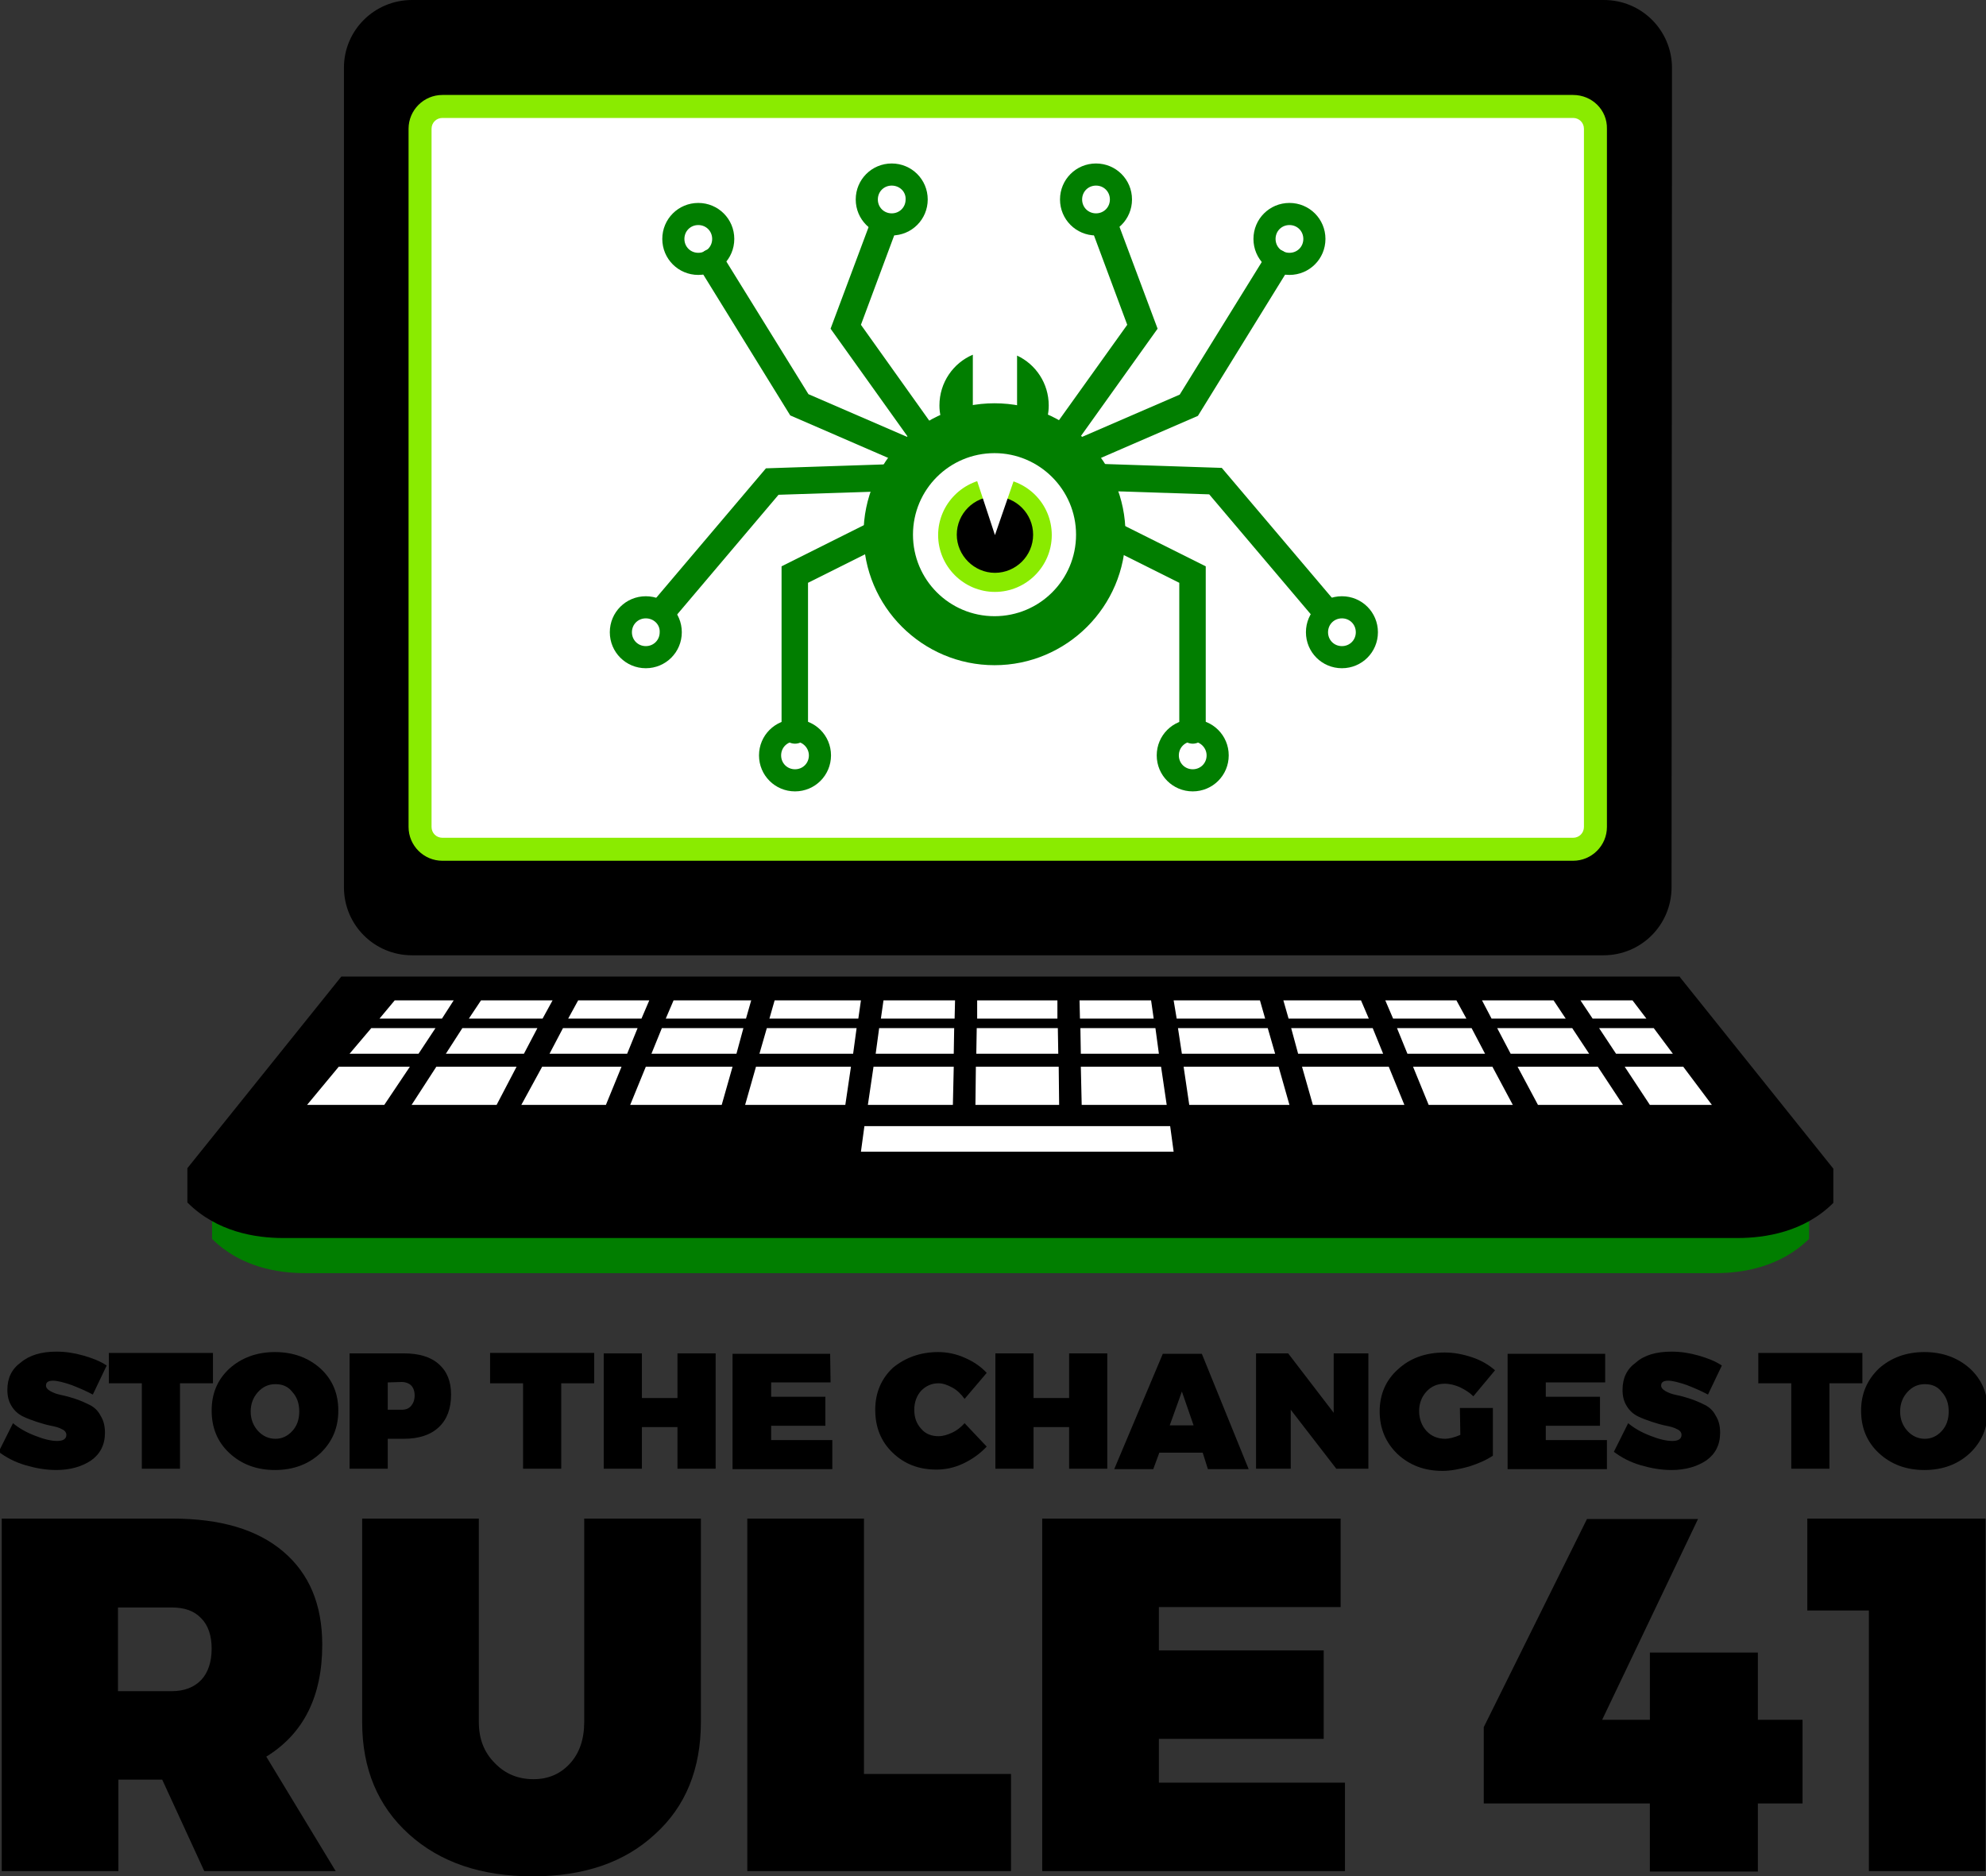 <?xml version="1.0" encoding="utf-8"?>
<!-- Generator: Adobe Illustrator 19.0.0, SVG Export Plug-In . SVG Version: 6.00 Build 0)  -->
<svg version="1.1" id="Layer_1" xmlns="http://www.w3.org/2000/svg" xmlns:xlink="http://www.w3.org/1999/xlink" x="0px" y="0px"
	 viewBox="-382 180.3 457.9 432.7" style="enable-background:new -382 180.3 457.9 432.7;" xml:space="preserve">
<rect x="-382" y="180.3" width="457.9" height="432.7" fill="#333333" stroke="none"/>
<style type="text/css">
	.st0{fill:#FFFFFF;}
	.st1{fill:#8AEB00;}
	.st2{fill:#017E00;}
</style>
<g id="Layer_1_1_">
</g>
<g id="Layer_3">
	<g id="XMLID_79_">
		<g id="XMLID_93_">
			<g id="XMLID_95_">
				<path id="XMLID_89_" d="M3.4,384.9c0,8.7-7,15.7-15.7,15.7h-274.7c-8.7,0-15.7-7-15.7-15.7v-189c0-8.6,7-15.6,15.7-15.6h274.8
					c8.7,0,15.7,7,15.7,15.7L3.4,384.9L3.4,384.9L3.4,384.9z"/>
			</g>
			<g id="XMLID_94_">
				<path id="XMLID_90_" class="st0" d="M-280,376.2c-2.9,0-5.2-2.3-5.2-5.2V210c0-2.9,2.3-5.2,5.2-5.2h260.7c2.9,0,5.2,2.3,5.2,5.2
					v161c0,2.9-2.3,5.2-5.2,5.2H-280z"/>
				<path id="XMLID_80_" class="st1" d="M-19.3,207.5c1.4,0,2.5,1.1,2.5,2.5v161c0,1.4-1.1,2.5-2.5,2.5h-260.7
					c-1.4,0-2.5-1.1-2.5-2.5V210c0-1.4,1.1-2.5,2.5-2.5H-19.3 M-19.3,202.2h-260.7c-4.3,0-7.8,3.5-7.8,7.8v161
					c0,4.3,3.5,7.8,7.8,7.8h260.7c4.3,0,7.8-3.5,7.8-7.8V210C-11.4,205.7-14.9,202.2-19.3,202.2L-19.3,202.2z"/>
			</g>
		</g>
		<g id="XMLID_3_">
			<path id="XMLID_6_" class="st2" d="M13.6,473.9L13.6,473.9c-3,0-322.3,0-325.3,0c-6.2,0-14.9-1.4-21.4-7.9l0,0v-7.7l0,0
				l34.4-42.9H0.7v0.1l34.4,42.9v7.6l0,0C28.5,472.5,19.8,473.9,13.6,473.9z"/>
			<path id="XMLID_46_" d="M18.6,465.8L18.6,465.8c-3.1,0-332.2,0-335.3,0c-6.4,0-15.3-1.4-22.1-8.2l0,0v-7.9l0,0l35.5-44.2H5.3v0.1
				l35.4,44.2v7.9l0,0C34,464.4,25,465.8,18.6,465.8z"/>
			<g id="XMLID_4_">
				<polygon id="XMLID_45_" class="st0" points="-116,415.2 -116.6,411 -133.1,411 -133,415.2 				"/>
				<polygon id="XMLID_44_" class="st0" points="-254.6,411 -271.1,411 -273.9,415.2 -256.9,415.2 				"/>
				<polygon id="XMLID_43_" class="st0" points="-232.3,411 -248.7,411 -251,415.2 -234.1,415.2 				"/>
				<polygon id="XMLID_42_" class="st0" points="-43.9,415.2 -46.2,411 -62.6,411 -60.8,415.2 				"/>
				<polygon id="XMLID_41_" class="st0" points="-280.1,415.2 -277.4,411 -291,411 -294.5,415.2 				"/>
				<polygon id="XMLID_40_" class="st0" points="-208.8,411 -226.7,411 -228.5,415.2 -210,415.2 				"/>
				<polygon id="XMLID_39_" class="st0" points="-17.6,411 -14.8,415.2 -2.4,415.2 -5.6,411 				"/>
				<polygon id="XMLID_38_" class="st0" points="-66.4,415.2 -68.2,411 -86.1,411 -84.9,415.2 				"/>
				<polygon id="XMLID_37_" class="st0" points="-21,415.2 -23.8,411 -40.3,411 -38.1,415.2 				"/>
				<polygon id="XMLID_36_" class="st0" points="-91.5,411 -111.4,411 -110.7,415.2 -90.3,415.2 				"/>
				<polygon id="XMLID_35_" class="st0" points="-138.2,411 -156.7,411 -156.7,415.2 -138.2,415.2 				"/>
				<polygon id="XMLID_34_" class="st0" points="-204.6,415.2 -184.1,415.2 -183.5,411 -203.4,411 				"/>
				<polygon id="XMLID_33_" class="st0" points="-161.8,411 -178.3,411 -178.9,415.2 -161.9,415.2 				"/>
				<polygon id="XMLID_32_" class="st0" points="-162,417.4 -179.3,417.4 -180.1,423.3 -162.1,423.3 				"/>
				<polygon id="XMLID_31_" class="st0" points="-138.1,417.4 -156.8,417.4 -156.9,423.3 -138,423.3 				"/>
				<polygon id="XMLID_30_" class="st0" points="-261.2,423.3 -258.1,417.4 -275.4,417.4 -279.2,423.3 				"/>
				<polygon id="XMLID_29_" class="st0" points="-285.5,423.3 -281.6,417.4 -296.4,417.4 -301.4,423.3 				"/>
				<polygon id="XMLID_28_" class="st0" points="-13.3,417.4 -9.4,423.3 3.7,423.3 -0.7,417.4 				"/>
				<polygon id="XMLID_27_" class="st0" points="-252.2,417.4 -255.3,423.3 -237.4,423.3 -235,417.4 				"/>
				<polygon id="XMLID_26_" class="st0" points="-132.8,423.3 -114.8,423.3 -115.6,417.4 -132.9,417.4 				"/>
				<polygon id="XMLID_25_" class="st0" points="-33.7,423.3 -15.6,423.3 -19.5,417.4 -36.8,417.4 				"/>
				<polygon id="XMLID_24_" class="st0" points="-65.5,417.4 -84.3,417.4 -82.7,423.3 -63.1,423.3 				"/>
				<polygon id="XMLID_23_" class="st0" points="-42.7,417.4 -59.9,417.4 -57.5,423.3 -39.6,423.3 				"/>
				<polygon id="XMLID_22_" class="st0" points="-206.9,423.3 -185.3,423.3 -184.5,417.4 -205.2,417.4 				"/>
				<polygon id="XMLID_21_" class="st0" points="-231.8,423.3 -212.2,423.3 -210.6,417.4 -229.4,417.4 				"/>
				<polygon id="XMLID_20_" class="st0" points="-89.7,417.4 -110.4,417.4 -109.5,423.3 -88,423.3 				"/>
				<polygon id="XMLID_19_" class="st0" points="-32.1,426.3 -27.4,435.1 -7.8,435.1 -13.6,426.3 				"/>
				<polygon id="XMLID_18_" class="st0" points="-287.1,435.1 -267.5,435.1 -262.9,426.3 -281.4,426.3 				"/>
				<polygon id="XMLID_17_" class="st0" points="-311.2,435.1 -293.4,435.1 -287.5,426.3 -303.9,426.3 				"/>
				<polygon id="XMLID_16_" class="st0" points="-236.7,435.1 -215.6,435.1 -213.1,426.3 -233.1,426.3 				"/>
				<polygon id="XMLID_15_" class="st0" points="-7.4,426.3 -1.6,435.1 12.7,435.1 6.1,426.3 				"/>
				<polygon id="XMLID_14_" class="st0" points="-261.8,435.1 -242.3,435.1 -238.7,426.3 -257,426.3 				"/>
				<polygon id="XMLID_12_" class="st0" points="-132.6,435.1 -113,435.1 -114.3,426.3 -132.8,426.3 				"/>
				<polygon id="XMLID_11_" class="st0" points="-210.2,435.1 -187.1,435.1 -185.8,426.3 -207.7,426.3 				"/>
				<polygon id="XMLID_10_" class="st0" points="-109.1,426.3 -107.8,435.1 -84.7,435.1 -87.2,426.3 				"/>
				<polygon id="XMLID_9_" class="st0" points="-162.1,426.3 -180.6,426.3 -181.9,435.1 -162.3,435.1 				"/>
				<polygon id="XMLID_8_" class="st0" points="-137.9,426.3 -157,426.3 -157.1,435.1 -137.8,435.1 				"/>
				<polygon id="XMLID_7_" class="st0" points="-81.8,426.3 -79.3,435.1 -58.2,435.1 -61.8,426.3 				"/>
				<polygon id="XMLID_5_" class="st0" points="-56.2,426.3 -52.6,435.1 -33.2,435.1 -37.9,426.3 				"/>
				<polygon id="XMLID_50_" class="st0" points="-182.7,440 -183.5,445.9 -111.4,445.9 -112.2,440 				"/>
			</g>
		</g>
		<g id="XMLID_51_">
			<path id="XMLID_57_" class="st2" d="M-152.7,333.7c-16.6,0-30.2-13.5-30.2-30.2s13.5-30.2,30.2-30.2s30.2,13.5,30.2,30.2
				S-136.1,333.7-152.7,333.7z M-152.7,284.8c-10.4,0-18.8,8.4-18.8,18.8s8.4,18.8,18.8,18.8s18.8-8.4,18.8-18.8
				C-133.9,293.2-142.4,284.8-152.7,284.8z"/>
			<path id="XMLID_60_" class="st2" d="M-168,285.4c-1,0-1.9-0.4-2.5-1.3l-20-28l9.2-24.6c0.6-1.6,2.4-2.4,4-1.8s2.4,2.4,1.8,4
				l-8,21.5l18.1,25.4c1,1.4,0.7,3.3-0.7,4.3C-166.7,285.3-167.4,285.4-168,285.4z"/>
			<path id="XMLID_62_" class="st2" d="M-170.7,288.5c-0.4,0-0.8-0.1-1.2-0.3l-27.9-12.1l-20.8-33.7c-0.9-1.4-0.4-3.3,1-4.2
				s3.3-0.4,4.2,1l19.8,32l26.1,11.3c1.6,0.7,2.3,2.5,1.6,4C-168.4,287.8-169.5,288.5-170.7,288.5z"/>
			<path id="XMLID_61_" class="st2" d="M-229.1,324.1c-0.7,0-1.4-0.2-2-0.7c-1.3-1.1-1.5-3-0.4-4.3l26.1-30.8l30.2-1
				c1.7-0.1,3.1,1.3,3.2,3c0.1,1.7-1.3,3.1-3,3.2l-27.5,0.9l-24.3,28.7C-227.3,323.8-228.2,324.1-229.1,324.1z"/>
			<path id="XMLID_123_" class="st2" d="M-198.7,351.8c-1.7,0-3.1-1.4-3.1-3.1v-37.8l22-11c1.5-0.8,3.4-0.1,4.1,1.4
				c0.8,1.5,0.1,3.4-1.4,4.1l-18.6,9.3v34C-195.6,350.4-197,351.8-198.7,351.8z"/>
			<g id="XMLID_122_">
				<path id="XMLID_119_" class="st2" d="M-176.4,234.6c-4.6,0-8.3-3.7-8.3-8.3s3.7-8.3,8.3-8.3s8.3,3.7,8.3,8.3
					S-171.8,234.6-176.4,234.6z M-176.4,223.1c-1.8,0-3.2,1.4-3.2,3.2s1.4,3.2,3.2,3.2s3.2-1.4,3.2-3.2
					C-173.1,224.5-174.6,223.1-176.4,223.1z"/>
			</g>
			<g id="XMLID_118_">
				<path id="XMLID_115_" class="st2" d="M-221,243.7c-4.6,0-8.3-3.7-8.3-8.3s3.7-8.3,8.3-8.3s8.3,3.7,8.3,8.3
					C-212.7,240-216.4,243.7-221,243.7z M-221,232.2c-1.8,0-3.2,1.4-3.2,3.2s1.4,3.2,3.2,3.2s3.2-1.4,3.2-3.2
					C-217.8,233.6-219.2,232.2-221,232.2z"/>
			</g>
			<g id="XMLID_114_">
				<path id="XMLID_111_" class="st2" d="M-233.1,334.4c-4.6,0-8.3-3.7-8.3-8.3c0-4.6,3.7-8.3,8.3-8.3s8.3,3.7,8.3,8.3
					C-224.8,330.7-228.5,334.4-233.1,334.4z M-233.1,322.9c-1.8,0-3.2,1.4-3.2,3.2c0,1.8,1.4,3.2,3.2,3.2s3.2-1.4,3.2-3.2
					C-229.8,324.3-231.3,322.9-233.1,322.9z"/>
			</g>
			<g id="XMLID_110_">
				<path id="XMLID_101_" class="st2" d="M-198.7,362.8c-4.6,0-8.3-3.7-8.3-8.3c0-4.6,3.7-8.3,8.3-8.3s8.3,3.7,8.3,8.3
					C-190.4,359.1-194.1,362.8-198.7,362.8z M-198.7,351.3c-1.8,0-3.2,1.4-3.2,3.2c0,1.8,1.4,3.2,3.2,3.2s3.2-1.4,3.2-3.2
					C-195.5,352.8-196.9,351.3-198.7,351.3z"/>
			</g>
			<path id="XMLID_99_" class="st2" d="M-137.7,285.4c-0.6,0-1.2-0.2-1.8-0.6c-1.4-1-1.7-2.9-0.7-4.3l18.1-25.3l-8-21.5
				c-0.6-1.6,0.2-3.4,1.8-4c1.6-0.6,3.4,0.2,4,1.8l9.2,24.6l-20,28C-135.8,285-136.8,285.4-137.7,285.4z"/>
			<path id="XMLID_98_" class="st2" d="M-134.9,288.5c-1.2,0-2.3-0.7-2.8-1.9c-0.7-1.6,0-3.4,1.6-4l26.1-11.3l19.8-32
				c0.9-1.4,2.8-1.9,4.2-1s1.9,2.8,1,4.2l-20.8,33.7l-27.9,12.1C-134.1,288.4-134.5,288.5-134.9,288.5z"/>
			<path id="XMLID_96_" class="st2" d="M-76.6,324.1c-0.9,0-1.7-0.4-2.3-1.1l-24.3-28.7l-27.5-0.9c-1.7-0.1-3-1.5-3-3.2s1.5-3,3.2-3
				l30.2,1l26.1,30.8c1.1,1.3,0.9,3.2-0.4,4.3C-75.2,323.9-75.9,324.1-76.6,324.1z"/>
			<path id="XMLID_105_" class="st2" d="M-107,351.8c-1.7,0-3.1-1.4-3.1-3.1v-34l-18.6-9.3c-1.5-0.8-2.1-2.6-1.4-4.1
				c0.8-1.5,2.6-2.1,4.1-1.4l22,11v37.8C-103.9,350.4-105.3,351.8-107,351.8z"/>
			<g id="XMLID_104_">
				<path id="XMLID_84_" class="st2" d="M-129.3,234.6c-4.6,0-8.3-3.7-8.3-8.3s3.7-8.3,8.3-8.3c4.6,0,8.3,3.7,8.3,8.3
					S-124.7,234.6-129.3,234.6z M-129.3,223.1c-1.8,0-3.2,1.4-3.2,3.2s1.4,3.2,3.2,3.2s3.2-1.4,3.2-3.2S-127.5,223.1-129.3,223.1z"
					/>
			</g>
			<g id="XMLID_83_">
				<path id="XMLID_77_" class="st2" d="M-84.7,243.7c-4.6,0-8.3-3.7-8.3-8.3s3.7-8.3,8.3-8.3s8.3,3.7,8.3,8.3
					S-80.1,243.7-84.7,243.7z M-84.7,232.2c-1.8,0-3.2,1.4-3.2,3.2s1.4,3.2,3.2,3.2c1.8,0,3.2-1.4,3.2-3.2
					C-81.5,233.6-82.9,232.2-84.7,232.2z"/>
			</g>
			<g id="XMLID_76_">
				<path id="XMLID_72_" class="st2" d="M-72.6,334.4c-4.6,0-8.3-3.7-8.3-8.3c0-4.6,3.7-8.3,8.3-8.3c4.6,0,8.3,3.7,8.3,8.3
					C-64.3,330.7-68,334.4-72.6,334.4z M-72.6,322.9c-1.8,0-3.2,1.4-3.2,3.2c0,1.8,1.4,3.2,3.2,3.2s3.2-1.4,3.2-3.2
					S-70.8,322.9-72.6,322.9z"/>
			</g>
			<g id="XMLID_68_">
				<path id="XMLID_55_" class="st2" d="M-107,362.8c-4.6,0-8.3-3.7-8.3-8.3c0-4.6,3.7-8.3,8.3-8.3s8.3,3.7,8.3,8.3
					C-98.7,359.1-102.4,362.8-107,362.8z M-107,351.3c-1.8,0-3.2,1.4-3.2,3.2c0,1.8,1.4,3.2,3.2,3.2c1.8,0,3.2-1.4,3.2-3.2
					C-103.8,352.8-105.2,351.3-107,351.3z"/>
			</g>
			<g id="XMLID_63_">
				<path id="XMLID_102_" d="M-152.6,314.6c-6,0-11-4.9-11-11c0-6,4.9-11,11-11s11,4.9,11,11S-146.5,314.6-152.6,314.6z"/>
				<g id="XMLID_91_">
					<path id="XMLID_92_" class="st1" d="M-152.6,294.8c4.9,0,8.8,4,8.8,8.8c0,4.9-4,8.8-8.8,8.8s-8.8-4-8.8-8.8
						S-157.5,294.8-152.6,294.8 M-152.6,290.6c-7.2,0-13.1,5.9-13.1,13.1s5.9,13.1,13.1,13.1s13.1-5.9,13.1-13.1
						C-139.5,296.4-145.4,290.6-152.6,290.6L-152.6,290.6z"/>
				</g>
			</g>
			<polygon id="XMLID_103_" class="st0" points="-158,287.3 -152.6,303.7 -147,287.5 			"/>
			<g id="XMLID_106_">
				<path id="XMLID_108_" class="st2" d="M-147.5,262.3v17.8h-10.2v-18c-4.5,1.9-7.7,6.4-7.7,11.7c0,7,5.7,9.8,12.6,9.8
					c7,0,12.6-2.8,12.6-9.8C-140.2,268.7-143.2,264.3-147.5,262.3z"/>
			</g>
		</g>
	</g>
	<g id="XMLID_128_">
		<path id="XMLID_129_" d="M-369,492c2.1,0,4.1,0.3,6.2,0.9s3.9,1.3,5.4,2.3l-3.2,6.7c-1.5-0.8-3.1-1.5-4.9-2.2
			c-1.8-0.6-3.2-1-4.3-1c-1.1,0-1.6,0.4-1.6,1.1c0,0.5,0.3,0.9,1,1.3s1.5,0.7,2.5,0.9c1,0.2,2.1,0.5,3.3,0.9s2.3,0.9,3.3,1.4
			s1.9,1.3,2.5,2.5c0.7,1.1,1,2.4,1,3.9c0,2.8-1.1,4.9-3.2,6.4c-2.1,1.4-4.8,2.2-8,2.2c-2.4,0-4.7-0.4-7.1-1.1s-4.5-1.8-6.2-3.1
			l3.3-6.6c1.3,1.1,3,2.1,5.1,2.9c2,0.8,3.7,1.2,5.1,1.2s2.1-0.5,2.1-1.4c0-0.5-0.3-1-1-1.3c-0.7-0.4-1.5-0.6-2.5-0.8
			c-1-0.2-2.1-0.5-3.3-0.9c-1.2-0.4-2.3-0.8-3.3-1.3s-1.9-1.3-2.5-2.3c-0.7-1.1-1-2.3-1-3.8c0-2.7,1-4.8,3.1-6.3
			C-375.2,492.8-372.4,492-369,492z"/>
		<path id="XMLID_131_" d="M-332.9,499.3h-7.6V519h-8.8v-19.7h-7.6v-7h24V499.3z"/>
		<path id="XMLID_133_" d="M-329.1,495.9c2.8-2.5,6.3-3.8,10.5-3.8s7.7,1.3,10.5,3.8c2.8,2.6,4.1,5.8,4.1,9.7c0,4-1.4,7.2-4.1,9.8
			c-2.8,2.6-6.3,3.9-10.5,3.9s-7.7-1.3-10.5-3.9c-2.8-2.6-4.1-5.9-4.1-9.8C-333.2,501.7-331.9,498.5-329.1,495.9z M-318.5,499.5
			c-1.6,0-2.9,0.6-4,1.8c-1.1,1.2-1.7,2.7-1.7,4.5s0.6,3.3,1.7,4.5s2.5,1.8,4,1.8s2.8-0.6,3.9-1.8c1.1-1.2,1.6-2.7,1.6-4.5
			s-0.5-3.3-1.6-4.5C-315.6,500-316.9,499.5-318.5,499.5z"/>
		<path id="XMLID_136_" d="M-301.4,492.4h12.5c3.5,0,6.2,0.8,8.1,2.5s2.8,4,2.8,7c0,3.2-0.9,5.7-2.8,7.5s-4.6,2.7-8.1,2.7h-3.7v6.9
			h-8.8V492.4z M-292.6,499.1v6.3h3.2c1,0,1.7-0.3,2.2-0.9s0.8-1.4,0.8-2.4s-0.3-1.8-0.8-2.3s-1.3-0.8-2.2-0.8L-292.6,499.1
			L-292.6,499.1z"/>
		<path id="XMLID_139_" d="M-245,499.3h-7.6V519h-8.8v-19.7h-7.6v-7h24V499.3z"/>
		<path id="XMLID_141_" d="M-217,519h-8.8v-9.6h-8.2v9.6h-8.8v-26.6h8.8v10.3h8.2v-10.3h8.8V519z"/>
		<path id="XMLID_143_" d="M-190.5,499.1h-13.7v3.3h12.5v6.7h-12.5v3.3h14.1v6.7h-23v-26.6h22.5L-190.5,499.1L-190.5,499.1
			L-190.5,499.1z"/>
		<path id="XMLID_145_" d="M-165.7,492.1c2,0,4.1,0.4,6.1,1.3c2.1,0.9,3.8,2.1,5.1,3.5l-5.1,6c-0.8-1.1-1.7-2-2.8-2.6s-2.2-1-3.2-1
			c-1.6,0-2.9,0.6-4,1.7c-1,1.1-1.6,2.6-1.6,4.4s0.5,3.2,1.6,4.4c1,1.2,2.4,1.7,4,1.7c1,0,2-0.3,3.1-0.8s2.1-1.3,2.9-2.2l5.1,5.4
			c-1.5,1.6-3.3,2.9-5.4,3.9c-2.1,1-4.2,1.4-6.2,1.4c-4.1,0-7.4-1.3-10.1-3.9c-2.7-2.6-4-5.9-4-9.9c0-3.9,1.4-7.2,4.1-9.7
			C-173.3,493.4-169.8,492.1-165.7,492.1z"/>
		<path id="XMLID_147_" d="M-126.7,519h-8.8v-9.6h-8.2v9.6h-8.8v-26.6h8.8v10.3h8.2v-10.3h8.8C-126.7,492.4-126.7,519-126.7,519z"/>
		<path id="XMLID_149_" d="M-104.7,515.3h-10l-1.4,3.8h-9l11.2-26.6h9l10.8,26.6h-9.4L-104.7,515.3z M-106.8,509l-2.7-7.8l-2.8,7.8
			H-106.8z"/>
		<path id="XMLID_152_" d="M-66.5,519h-7.4l-10.5-13.6V519h-8v-26.6h7.4l10.5,13.7v-13.7h8V519z"/>
		<path id="XMLID_154_" d="M-45.4,505h7.6v11c-1.5,1-3.3,1.8-5.5,2.5c-2.2,0.6-4.2,1-6.1,1c-4.2,0-7.6-1.3-10.4-3.9
			c-2.7-2.6-4.1-5.9-4.1-9.8s1.4-7.2,4.2-9.7c2.8-2.6,6.4-3.9,10.8-3.9c2.1,0,4.2,0.4,6.3,1.1s3.8,1.7,5.3,3l-5,6
			c-0.9-0.9-1.9-1.5-3.1-2.1c-1.2-0.5-2.3-0.8-3.5-0.8c-1.7,0-3.1,0.6-4.2,1.8c-1.1,1.2-1.7,2.7-1.7,4.5s0.6,3.4,1.7,4.6
			s2.6,1.8,4.3,1.8c0.9,0,2.1-0.3,3.5-0.9L-45.4,505L-45.4,505z"/>
		<path id="XMLID_156_" d="M-11.9,499.1h-13.7v3.3h12.5v6.7h-12.5v3.3h14.1v6.7h-22.9v-26.6h22.5C-11.9,492.5-11.9,499.1-11.9,499.1
			z"/>
		<path id="XMLID_158_" d="M3.4,492c2.1,0,4.1,0.3,6.2,0.9s3.9,1.3,5.4,2.3l-3.2,6.7c-1.5-0.8-3.1-1.5-4.9-2.2c-1.8-0.6-3.2-1-4.3-1
			S1,499.1,1,499.8c0,0.5,0.3,0.9,1,1.3s1.5,0.7,2.5,0.9c1,0.2,2.1,0.5,3.3,0.9s2.3,0.9,3.3,1.4s1.9,1.3,2.5,2.5
			c0.7,1.1,1,2.4,1,3.9c0,2.8-1.1,4.9-3.2,6.4c-2.1,1.4-4.8,2.2-8,2.2c-2.4,0-4.7-0.4-7.1-1.1s-4.5-1.8-6.2-3.1l3.3-6.6
			c1.3,1.1,3,2.1,5.1,2.9c2,0.8,3.7,1.2,5.1,1.2s2.1-0.5,2.1-1.4c0-0.5-0.3-1-1-1.3c-0.7-0.4-1.5-0.6-2.5-0.8
			c-1-0.2-2.1-0.5-3.3-0.9s-2.3-0.8-3.3-1.3s-1.9-1.3-2.5-2.3c-0.7-1.1-1-2.3-1-3.8c0-2.7,1-4.8,3.1-6.3C-2.9,492.8-0.1,492,3.4,492
			z"/>
		<path id="XMLID_160_" d="M47.4,499.3h-7.6V519H31v-19.7h-7.6v-7h24V499.3z"/>
		<path id="XMLID_162_" d="M51.2,495.9c2.8-2.5,6.3-3.8,10.5-3.8s7.7,1.3,10.5,3.8c2.8,2.6,4.1,5.8,4.1,9.7c0,4-1.4,7.2-4.1,9.8
			c-2.8,2.6-6.3,3.9-10.5,3.9s-7.7-1.3-10.5-3.9c-2.8-2.6-4.1-5.9-4.1-9.8C47.1,501.7,48.5,498.5,51.2,495.9z M61.8,499.5
			c-1.6,0-2.9,0.6-4,1.8c-1.1,1.2-1.7,2.7-1.7,4.5s0.6,3.3,1.7,4.5s2.5,1.8,4,1.8s2.8-0.6,3.9-1.8c1.1-1.2,1.6-2.7,1.6-4.5
			s-0.5-3.3-1.6-4.5C64.7,500,63.4,499.5,61.8,499.5z"/>
	</g>
	<g id="XMLID_1_">
		<path id="XMLID_2_" d="M-334.9,611.8l-9.7-21.1h-10.1v21.1h-26.9v-81.3h39.3c11.1,0,19.6,2.5,25.6,7.6s9,12.2,9,21.5
			c0,11.9-4.3,20.5-12.9,25.8l16,26.4H-334.9z M-354.8,570.3h12.4c2.9,0,5.2-0.9,6.8-2.6c1.6-1.7,2.4-4.2,2.4-7.2s-0.8-5.4-2.4-7
			c-1.6-1.7-3.8-2.5-6.8-2.5h-12.4V570.3z"/>
		<path id="XMLID_56_" d="M-220.4,530.5v46.9c0,10.8-3.5,19.5-10.6,25.9c-7,6.5-16.4,9.7-28.2,9.7c-11.8,0-21.3-3.2-28.5-9.7
			s-10.8-15.1-10.8-25.9v-46.9h26.9v46.9c0,3.9,1.2,7,3.7,9.5c2.4,2.5,5.4,3.7,8.9,3.7c3.4,0,6.2-1.2,8.4-3.6s3.3-5.6,3.3-9.6v-46.9
			L-220.4,530.5L-220.4,530.5z"/>
		<path id="XMLID_65_" d="M-182.8,589.4h33.9v22.4h-60.8v-81.3h26.9V589.4z"/>
		<path id="XMLID_67_" d="M-72.9,550.9h-41.9v10h38v20.4h-38v10.1h42.9v20.4h-69.8v-81.3h68.8V550.9z"/>
		<path id="XMLID_70_" d="M-12.6,576.9h11v-15.5h24.9v15.5h10.3v19.3H23.3v15.7H-1.6v-15.7h-38.3v-17.6l23.8-48H9.5L-12.6,576.9z"/>
		<path id="XMLID_126_" d="M75.8,611.8H48.9v-60.1H34.7v-21.2h41.1C75.8,530.5,75.8,611.8,75.8,611.8z"/>
	</g>
</g>
</svg>
